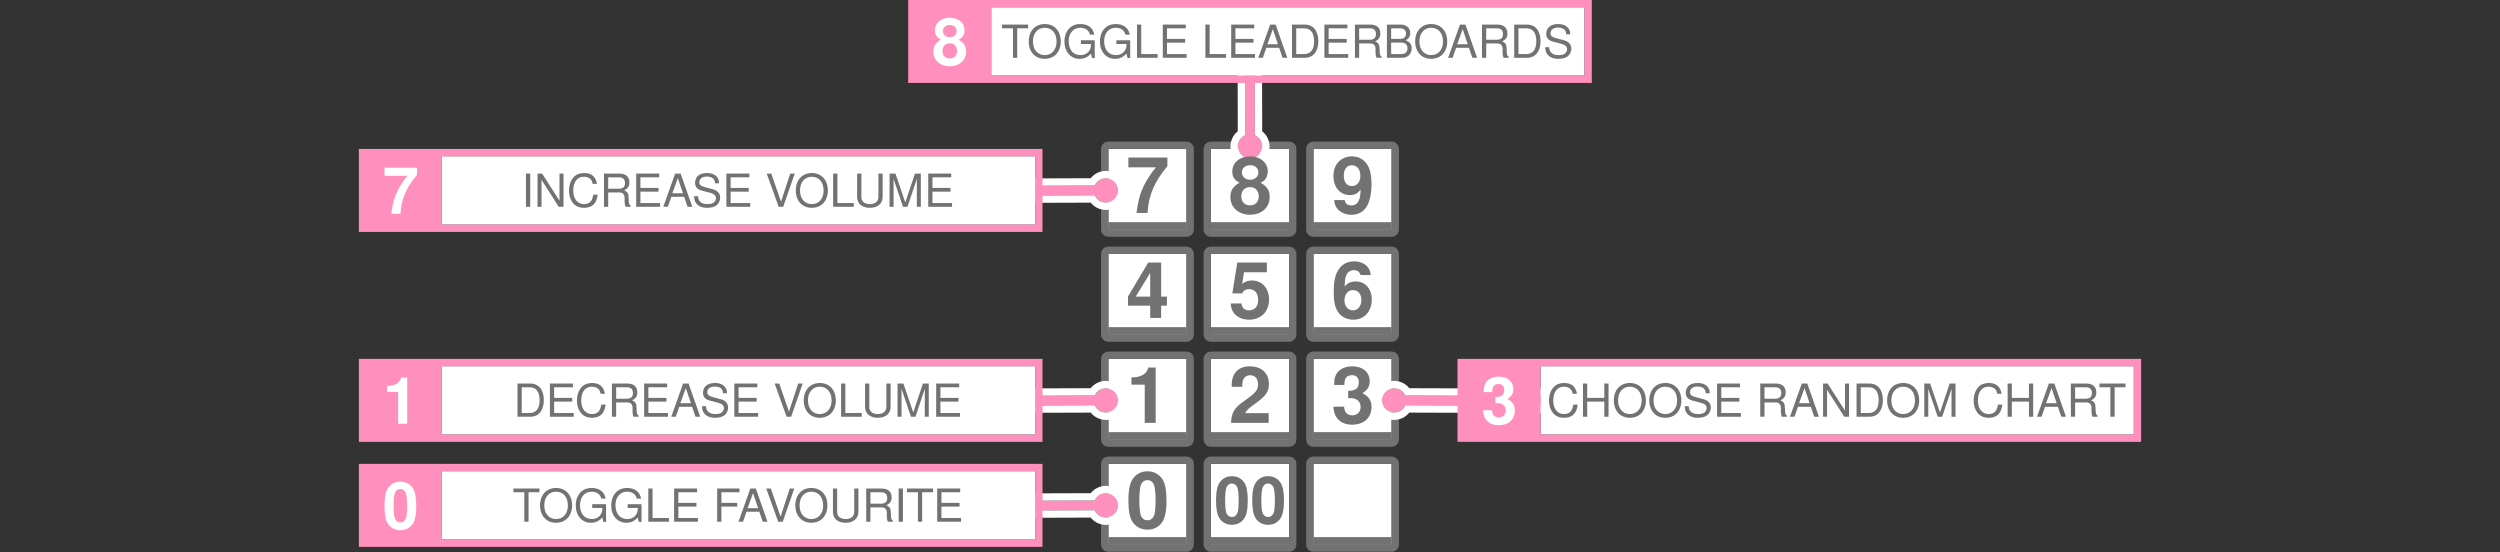 <?xml version="1.0" encoding="UTF-8" standalone="no"?>
<!DOCTYPE svg PUBLIC "-//W3C//DTD SVG 1.1//EN" "http://www.w3.org/Graphics/SVG/1.1/DTD/svg11.dtd">
<svg width="100%" height="100%" viewBox="0 0 3200 707" version="1.1" xmlns="http://www.w3.org/2000/svg" xmlns:xlink="http://www.w3.org/1999/xlink" xml:space="preserve" xmlns:serif="http://www.serif.com/" style="fill-rule:evenodd;clip-rule:evenodd;stroke-linejoin:round;stroke-miterlimit:2;">
    <rect x="0" y="0" width="3200" height="707" fill="#333333" stroke="none"/>
    <rect id="MUSIC_SELECT_NUM" x="0" y="-0" width="3200" height="706.25" style="fill:none;"/>
    <clipPath id="_clip1">
        <rect x="0" y="-0" width="3200" height="706.25"/>
    </clipPath>
    <g clip-path="url(#_clip1)">
        <g id="PAD">
            <g id="_1" serif:id="1">
                <rect x="1418.75" y="459.375" width="100" height="103.125" style="fill:#fff;"/>
                <path d="M1528.12,459.375L1528.12,562.5C1528.12,567.678 1523.93,571.875 1518.75,571.875L1418.75,571.875C1413.57,571.875 1409.38,567.678 1409.38,562.5L1409.38,459.375C1409.38,454.197 1413.57,450 1418.75,450L1518.75,450C1523.93,450 1528.12,454.197 1528.12,459.375ZM1518.75,459.375L1418.75,459.375L1418.75,562.5L1518.75,562.5L1518.75,459.375Z" style="fill:#727272;"/>
                <rect x="1418.75" y="553.125" width="100" height="9.375" style="fill:#727272;"/>
            </g>
            <g id="_2" serif:id="2">
                <rect x="1550" y="459.375" width="100" height="103.125" style="fill:#fff;"/>
                <path d="M1659.38,459.375L1659.38,562.5C1659.38,567.678 1655.18,571.875 1650,571.875L1550,571.875C1544.82,571.875 1540.62,567.678 1540.62,562.5L1540.62,459.375C1540.62,454.197 1544.82,450 1550,450L1650,450C1655.18,450 1659.38,454.197 1659.38,459.375ZM1650,459.375L1550,459.375L1550,562.5L1650,562.5L1650,459.375Z" style="fill:#727272;"/>
                <rect x="1550" y="553.125" width="100" height="9.375" style="fill:#727272;"/>
            </g>
            <g id="_3" serif:id="3">
                <rect x="1681.25" y="459.375" width="100" height="103.125" style="fill:#fff;"/>
                <path d="M1790.62,459.375L1790.62,562.5C1790.62,567.678 1786.43,571.875 1781.25,571.875L1681.25,571.875C1676.07,571.875 1671.88,567.678 1671.88,562.5L1671.88,459.375C1671.88,454.197 1676.07,450 1681.25,450L1781.25,450C1786.43,450 1790.62,454.197 1790.62,459.375ZM1781.25,459.375L1681.25,459.375L1681.25,562.5L1781.25,562.5L1781.25,459.375Z" style="fill:#727272;"/>
                <rect x="1681.25" y="553.125" width="100" height="9.375" style="fill:#727272;"/>
            </g>
            <g id="_4" serif:id="4">
                <rect x="1418.75" y="325" width="100" height="103.125" style="fill:#fff;"/>
                <path d="M1528.12,325L1528.12,428.125C1528.12,433.303 1523.93,437.5 1518.75,437.5L1418.75,437.5C1413.57,437.5 1409.38,433.303 1409.38,428.125L1409.38,325C1409.38,319.822 1413.57,315.625 1418.75,315.625L1518.75,315.625C1523.93,315.625 1528.12,319.822 1528.12,325ZM1518.75,325L1418.75,325L1418.75,428.125L1518.75,428.125L1518.75,325Z" style="fill:#727272;"/>
                <rect x="1418.75" y="418.75" width="100" height="9.375" style="fill:#727272;"/>
            </g>
            <g id="_5" serif:id="5">
                <rect x="1550" y="325" width="100" height="103.125" style="fill:#fff;"/>
                <path d="M1659.38,325L1659.38,428.125C1659.38,433.303 1655.18,437.5 1650,437.5L1550,437.5C1544.82,437.5 1540.62,433.303 1540.62,428.125L1540.62,325C1540.62,319.822 1544.82,315.625 1550,315.625L1650,315.625C1655.18,315.625 1659.38,319.822 1659.38,325ZM1650,325L1550,325L1550,428.125L1650,428.125L1650,325Z" style="fill:#727272;"/>
                <rect x="1550" y="418.75" width="100" height="9.375" style="fill:#727272;"/>
            </g>
            <g id="_6" serif:id="6">
                <rect x="1681.25" y="325" width="100" height="103.125" style="fill:#fff;"/>
                <path d="M1790.62,325L1790.62,428.125C1790.62,433.303 1786.43,437.5 1781.25,437.5L1681.25,437.5C1676.07,437.5 1671.88,433.303 1671.88,428.125L1671.88,325C1671.88,319.822 1676.07,315.625 1681.25,315.625L1781.25,315.625C1786.43,315.625 1790.62,319.822 1790.62,325ZM1781.25,325L1681.25,325L1681.25,428.125L1781.25,428.125L1781.25,325Z" style="fill:#727272;"/>
                <rect x="1681.25" y="418.75" width="100" height="9.375" style="fill:#727272;"/>
            </g>
            <g id="_7" serif:id="7">
                <rect x="1418.75" y="190.625" width="100" height="103.125" style="fill:#fff;"/>
                <path d="M1528.12,190.625L1528.12,293.75C1528.12,298.928 1523.93,303.125 1518.75,303.125L1418.75,303.125C1413.57,303.125 1409.38,298.928 1409.38,293.75L1409.38,190.625C1409.38,185.447 1413.57,181.25 1418.75,181.25L1518.75,181.25C1523.93,181.25 1528.12,185.447 1528.12,190.625ZM1518.75,190.625L1418.75,190.625L1418.75,293.75L1518.75,293.75L1518.75,190.625Z" style="fill:#727272;"/>
                <rect x="1418.75" y="284.375" width="100" height="9.375" style="fill:#727272;"/>
            </g>
            <g id="_8" serif:id="8">
                <rect x="1550" y="190.625" width="100" height="103.125" style="fill:#fff;"/>
                <path d="M1659.38,190.625L1659.38,293.75C1659.38,298.928 1655.18,303.125 1650,303.125L1550,303.125C1544.82,303.125 1540.62,298.928 1540.62,293.75L1540.62,190.625C1540.62,185.447 1544.82,181.25 1550,181.25L1650,181.25C1655.18,181.25 1659.38,185.447 1659.38,190.625ZM1650,190.625L1550,190.625L1550,293.75L1650,293.75L1650,190.625Z" style="fill:#727272;"/>
                <rect x="1550" y="284.375" width="100" height="9.375" style="fill:#727272;"/>
            </g>
            <g id="_9" serif:id="9">
                <rect x="1681.25" y="190.625" width="100" height="103.125" style="fill:#fff;"/>
                <path d="M1790.62,190.625L1790.62,293.75C1790.62,298.928 1786.43,303.125 1781.25,303.125L1681.25,303.125C1676.07,303.125 1671.88,298.928 1671.88,293.75L1671.88,190.625C1671.88,185.447 1676.07,181.25 1681.25,181.25L1781.25,181.25C1786.43,181.25 1790.62,185.447 1790.62,190.625ZM1781.25,190.625L1681.25,190.625L1681.25,293.75L1781.25,293.75L1781.25,190.625Z" style="fill:#727272;"/>
                <rect x="1681.25" y="284.375" width="100" height="9.375" style="fill:#727272;"/>
            </g>
            <g id="_0" serif:id="0">
                <rect x="1418.75" y="593.75" width="100" height="103.125" style="fill:#fff;"/>
                <path d="M1528.12,593.75L1528.12,696.875C1528.12,702.053 1523.93,706.25 1518.75,706.25L1418.75,706.25C1413.57,706.25 1409.38,702.053 1409.38,696.875L1409.38,593.75C1409.38,588.572 1413.57,584.375 1418.75,584.375L1518.75,584.375C1523.93,584.375 1528.12,588.572 1528.12,593.75ZM1518.75,593.75L1418.75,593.75L1418.75,696.875L1518.75,696.875L1518.75,593.75Z" style="fill:#727272;"/>
                <rect x="1418.75" y="687.5" width="100" height="9.375" style="fill:#727272;"/>
            </g>
            <g id="_00" serif:id="00">
                <rect x="1550" y="593.75" width="100" height="103.125" style="fill:#fff;"/>
                <path d="M1659.38,593.75L1659.38,696.875C1659.38,702.053 1655.18,706.25 1650,706.25L1550,706.25C1544.82,706.25 1540.62,702.053 1540.62,696.875L1540.62,593.75C1540.62,588.572 1544.82,584.375 1550,584.375L1650,584.375C1655.18,584.375 1659.38,588.572 1659.38,593.75ZM1650,593.75L1550,593.75L1550,696.875L1650,696.875L1650,593.75Z" style="fill:#727272;"/>
                <rect x="1550" y="687.5" width="100" height="9.375" style="fill:#727272;"/>
            </g>
            <g id="EMPTY">
                <rect x="1681.25" y="593.75" width="100" height="103.125" style="fill:#fff;"/>
                <path d="M1790.62,593.75L1790.62,696.875C1790.62,702.053 1786.43,706.25 1781.25,706.25L1681.25,706.25C1676.07,706.25 1671.88,702.053 1671.88,696.875L1671.88,593.75C1671.88,588.572 1676.07,584.375 1681.25,584.375L1781.25,584.375C1786.43,584.375 1790.62,588.572 1790.62,593.75ZM1781.25,593.75L1681.25,593.75L1681.25,696.875L1781.25,696.875L1781.25,593.75Z" style="fill:#727272;"/>
                <rect x="1681.25" y="687.5" width="100" height="9.375" style="fill:#727272;"/>
            </g>
        </g>
        <path id="_0_ANCHOR" serif:id="0_ANCHOR" d="M1401.3,640.625C1403.71,635.109 1409.22,631.25 1415.62,631.25C1424.25,631.25 1431.25,638.251 1431.25,646.875C1431.25,655.499 1424.25,662.5 1415.62,662.5C1409.22,662.5 1403.71,658.641 1401.3,653.125L1221.88,653.702L1221.88,641.202L1401.3,640.625Z" style="fill:#ff8fbc;"/>
        <path d="M1396.1,631.267C1400.68,625.542 1407.73,621.875 1415.62,621.875C1429.42,621.875 1440.62,633.077 1440.62,646.875C1440.62,660.673 1429.42,671.875 1415.62,671.875C1407.74,671.875 1400.71,668.221 1396.13,662.517L1221.9,663.077C1219.41,663.085 1217.02,662.101 1215.26,660.342C1213.49,658.583 1212.5,656.194 1212.5,653.702L1212.5,641.202C1212.5,636.036 1216.68,631.844 1221.85,631.827L1396.1,631.267ZM1401.3,640.625L1221.88,641.202L1221.88,653.702L1401.3,653.125C1403.71,658.641 1409.22,662.5 1415.62,662.5C1424.25,662.5 1431.25,655.499 1431.25,646.875C1431.25,638.251 1424.25,631.25 1415.62,631.25C1409.22,631.25 1403.71,635.109 1401.3,640.625Z" style="fill:#fff;"/>
        <g id="_01" serif:id="0">
            <rect x="565.625" y="603.125" width="759.375" height="87.5" style="fill:#fff;"/>
            <path d="M1334.38,700L459.375,700L459.375,593.75L1334.38,593.75L1334.38,700ZM565.625,690.625C802.268,690.625 1325,690.625 1325,690.625L1325,603.125C1274.99,603.125 780.725,603.125 565.625,603.125L565.625,690.625Z" style="fill:#ff8fbc;"/>
            <path d="M512.5,616.464C506.163,616.464 500.747,619.127 497.167,624.038C493.754,628.62 492.172,636.122 492.172,647.625C492.172,658.128 493.504,665.463 496.335,669.962C499.832,675.623 505.579,678.703 512.5,678.703C518.92,678.703 524.169,676.122 527.833,671.211C531.163,666.63 532.828,659.045 532.828,647.958C532.828,637.122 531.496,629.787 528.665,625.204C525.168,619.543 519.421,616.464 512.5,616.464ZM512.5,625.87C515.502,625.87 517.92,627.537 519.337,630.621C520.505,633.122 521.172,639.54 521.172,647.708C521.172,654.377 520.588,660.878 519.671,663.296C518.337,666.796 515.835,668.714 512.5,668.714C509.415,668.714 507.08,667.13 505.663,664.129C504.495,661.628 503.828,655.46 503.828,647.542C503.828,640.54 504.412,633.872 505.329,631.454C506.58,627.87 509.165,625.87 512.5,625.87Z" style="fill:#fff;fill-rule:nonzero;"/>
            <path d="M676.538,630.071L690.48,630.071L690.48,625.295L657.12,625.295L657.12,630.071L671.12,630.071L671.12,667.813L676.538,667.813L676.538,630.071Z" style="fill:#727272;fill-rule:nonzero;"/>
            <path d="M711.717,624.595C699.522,624.595 691.245,633.572 691.245,646.875C691.245,660.236 699.464,669.155 711.775,669.155C716.968,669.155 721.519,667.582 724.962,664.67C729.567,660.761 732.305,654.168 732.305,647.225C732.305,633.514 724.203,624.595 711.717,624.595ZM711.717,629.371C720.936,629.371 726.887,636.314 726.887,647.108C726.887,657.377 720.761,664.379 711.775,664.379C702.673,664.379 696.663,657.377 696.663,646.875C696.663,636.373 702.673,629.371 711.717,629.371Z" style="fill:#727272;fill-rule:nonzero;"/>
            <path d="M775.763,645.362L758.03,645.362L758.03,650.138L770.98,650.138L770.98,651.305C770.98,658.892 765.38,664.379 757.621,664.379C753.305,664.379 749.396,662.803 746.888,660.06C744.088,657.025 742.396,651.947 742.396,646.702C742.396,636.258 748.346,629.371 757.33,629.371C763.805,629.371 768.471,632.698 769.638,638.184L775.18,638.184C773.663,629.546 767.13,624.595 757.388,624.595C752.196,624.595 747.996,625.935 744.671,628.672C739.717,632.756 736.979,639.351 736.979,646.993C736.979,660.06 744.963,669.155 756.455,669.155C762.23,669.155 766.78,667 770.98,662.394L772.321,668.048L775.763,668.048L775.763,645.362Z" style="fill:#727272;fill-rule:nonzero;"/>
            <path d="M821.146,645.362L803.413,645.362L803.413,650.138L816.363,650.138L816.363,651.305C816.363,658.892 810.763,664.379 803.005,664.379C798.688,664.379 794.78,662.803 792.271,660.06C789.471,657.025 787.78,651.947 787.78,646.702C787.78,636.258 793.73,629.371 802.713,629.371C809.188,629.371 813.855,632.698 815.021,638.184L820.563,638.184C819.046,629.546 812.513,624.595 802.771,624.595C797.58,624.595 793.38,625.935 790.055,628.672C785.1,632.756 782.362,639.351 782.362,646.993C782.362,660.06 790.346,669.155 801.838,669.155C807.613,669.155 812.163,667 816.363,662.394L817.705,668.048L821.146,668.048L821.146,645.362Z" style="fill:#727272;fill-rule:nonzero;"/>
            <path d="M835.263,625.295L829.845,625.295L829.845,667.813L856.263,667.813L856.263,663.037L835.263,663.037L835.263,625.295Z" style="fill:#727272;fill-rule:nonzero;"/>
            <path d="M868.28,648.446L891.438,648.446L891.438,643.67L868.28,643.67L868.28,630.071L892.313,630.071L892.313,625.295L862.862,625.295L862.862,667.813L893.363,667.813L893.363,663.037L868.28,663.037L868.28,648.446Z" style="fill:#727272;fill-rule:nonzero;"/>
            <path d="M923.405,648.446L943.705,648.446L943.705,643.67L923.405,643.67L923.405,630.071L946.505,630.071L946.505,625.295L917.987,625.295L917.987,667.813L923.405,667.813L923.405,648.446Z" style="fill:#727272;fill-rule:nonzero;"/>
            <path d="M971.942,655.038L976.317,667.813L982.383,667.813L967.45,625.295L960.45,625.295L945.283,667.813L951.058,667.813L955.55,655.038L971.942,655.038ZM970.425,650.495L956.892,650.495L963.892,631.123L970.425,650.495Z" style="fill:#727272;fill-rule:nonzero;"/>
            <path d="M1001.93,667.813L1016.68,625.295L1010.91,625.295L999.125,661.286L986.642,625.295L980.808,625.295L996.092,667.813L1001.93,667.813Z" style="fill:#727272;fill-rule:nonzero;"/>
            <path d="M1038.5,624.595C1026.31,624.595 1018.03,633.572 1018.03,646.875C1018.03,660.236 1026.25,669.155 1038.56,669.155C1043.75,669.155 1048.3,667.582 1051.75,664.67C1056.35,660.761 1059.09,654.168 1059.09,647.225C1059.09,633.514 1050.99,624.595 1038.5,624.595ZM1038.5,629.371C1047.72,629.371 1053.67,636.314 1053.67,647.108C1053.67,657.377 1047.54,664.379 1038.56,664.379C1029.46,664.379 1023.45,657.377 1023.45,646.875C1023.45,636.373 1029.46,629.371 1038.5,629.371Z" style="fill:#727272;fill-rule:nonzero;"/>
            <path d="M1093.39,625.295L1093.39,655.16C1093.39,660.878 1089.25,664.379 1082.42,664.379C1079.27,664.379 1076.71,663.62 1074.66,662.162C1072.56,660.528 1071.57,658.369 1071.57,655.16L1071.57,625.295L1066.15,625.295L1066.15,655.16C1066.15,663.795 1072.33,669.155 1082.42,669.155C1092.4,669.155 1098.81,663.679 1098.81,655.16L1098.81,625.295L1093.39,625.295Z" style="fill:#727272;fill-rule:nonzero;"/>
            <path d="M1114.15,649.496L1128.16,649.496C1133,649.496 1135.16,651.831 1135.16,657.083L1135.1,660.876C1135.1,663.502 1135.57,666.07 1136.33,667.813L1142.91,667.813L1142.91,666.479C1140.87,665.078 1140.46,663.561 1140.35,657.9C1140.29,650.897 1139.18,648.797 1134.58,646.817C1139.36,644.428 1141.28,641.569 1141.28,636.666C1141.28,629.314 1136.74,625.295 1128.33,625.295L1108.74,625.295L1108.74,667.813L1114.15,667.813L1114.15,649.496ZM1114.15,644.72L1114.15,630.071L1127.28,630.071C1130.32,630.071 1132.07,630.538 1133.41,631.705C1134.87,632.931 1135.63,634.857 1135.63,637.367C1135.63,642.444 1133.06,644.72 1127.28,644.72L1114.15,644.72Z" style="fill:#727272;fill-rule:nonzero;"/>
            <rect x="1150.27" y="625.295" width="5.476" height="42.518" style="fill:#727272;fill-rule:nonzero;"/>
            <path d="M1180.36,630.071L1194.31,630.071L1194.31,625.295L1160.94,625.295L1160.94,630.071L1174.94,630.071L1174.94,667.813L1180.36,667.813L1180.36,630.071Z" style="fill:#727272;fill-rule:nonzero;"/>
            <path d="M1205.04,648.446L1228.2,648.446L1228.2,643.67L1205.04,643.67L1205.04,630.071L1229.07,630.071L1229.07,625.295L1199.62,625.295L1199.62,667.813L1230.12,667.813L1230.12,663.037L1205.04,663.037L1205.04,648.446Z" style="fill:#727272;fill-rule:nonzero;"/>
        </g>
        <path id="_1_ANCHOR" serif:id="1_ANCHOR" d="M1401.3,506.25C1403.71,500.734 1409.22,496.875 1415.62,496.875C1424.25,496.875 1431.25,503.876 1431.25,512.5C1431.25,521.124 1424.25,528.125 1415.62,528.125C1409.22,528.125 1403.71,524.266 1401.3,518.75L1221.88,519.327L1221.88,506.827L1401.3,506.25Z" style="fill:#ff8fbc;"/>
        <path d="M1396.1,496.892C1400.68,491.167 1407.73,487.5 1415.62,487.5C1429.42,487.5 1440.62,498.702 1440.62,512.5C1440.62,526.298 1429.42,537.5 1415.62,537.5C1407.74,537.5 1400.71,533.846 1396.13,528.142L1221.9,528.702C1219.41,528.71 1217.02,527.726 1215.26,525.967C1213.49,524.208 1212.5,521.819 1212.5,519.327L1212.5,506.827C1212.5,501.661 1216.68,497.469 1221.85,497.452L1396.1,496.892ZM1401.3,506.25L1221.88,506.827L1221.88,519.327L1401.3,518.75C1403.71,524.266 1409.22,528.125 1415.62,528.125C1424.25,528.125 1431.25,521.124 1431.25,512.5C1431.25,503.876 1424.25,496.875 1415.62,496.875C1409.22,496.875 1403.71,500.734 1401.3,506.25Z" style="fill:#fff;"/>
        <g id="_11" serif:id="1">
            <rect x="565.625" y="468.75" width="759.375" height="87.5" style="fill:#fff;"/>
            <path d="M1334.38,565.625L459.375,565.625L459.375,459.375L1334.38,459.375L1334.38,565.625ZM565.625,556.25C802.268,556.25 1325,556.25 1325,556.25L1325,468.75C1274.99,468.75 780.725,468.75 565.625,468.75L565.625,556.25Z" style="fill:#ff8fbc;"/>
            <path d="M509.589,501.672L509.589,542.411L521.245,542.411L521.245,483.339L513.502,483.339C511.67,490.339 505.589,493.922 495.422,493.922L495.422,501.672L509.589,501.672Z" style="fill:#fff;fill-rule:nonzero;"/>
            <path d="M662.399,533.438L678.787,533.438C689.524,533.438 696.109,525.395 696.109,512.15C696.109,498.964 689.582,490.92 678.787,490.92L662.399,490.92L662.399,533.438ZM667.817,528.662L667.817,495.696L677.854,495.696C686.256,495.696 690.691,501.356 690.691,512.208C690.691,523.002 686.256,528.662 677.854,528.662L667.817,528.662Z" style="fill:#727272;fill-rule:nonzero;"/>
            <path d="M709.292,514.071L732.451,514.071L732.451,509.295L709.292,509.295L709.292,495.696L733.326,495.696L733.326,490.92L703.874,490.92L703.874,533.438L734.376,533.438L734.376,528.662L709.292,528.662L709.292,514.071Z" style="fill:#727272;fill-rule:nonzero;"/>
            <path d="M774.334,504.098C772.642,494.763 767.276,490.22 757.942,490.22C752.226,490.22 747.617,492.026 744.467,495.521C740.622,499.722 738.524,505.79 738.524,512.675C738.524,519.676 740.68,525.686 744.642,529.829C747.967,533.207 752.167,534.78 757.709,534.78C768.092,534.78 773.926,529.187 775.209,517.926L769.609,517.926C769.142,520.843 768.559,522.827 767.684,524.519C765.934,528.02 762.317,530.004 757.767,530.004C749.309,530.004 743.942,523.236 743.942,512.617C743.942,501.706 749.017,494.996 757.301,494.996C760.742,494.996 763.951,495.988 765.701,497.68C767.276,499.139 768.151,500.889 768.792,504.098L774.334,504.098Z" style="fill:#727272;fill-rule:nonzero;"/>
            <path d="M788.684,515.121L802.689,515.121C807.532,515.121 809.691,517.456 809.691,522.708L809.633,526.501C809.633,529.127 810.099,531.695 810.857,533.438L817.442,533.438L817.442,532.104C815.401,530.703 814.993,529.186 814.877,523.525C814.818,516.522 813.712,514.422 809.107,512.442C813.886,510.053 815.809,507.194 815.809,502.291C815.809,494.939 811.265,490.92 802.864,490.92L783.266,490.92L783.266,533.438L788.684,533.438L788.684,515.121ZM788.684,510.345L788.684,495.696L801.813,495.696C804.848,495.696 806.598,496.163 807.94,497.33C809.399,498.556 810.158,500.482 810.158,502.992C810.158,508.069 807.59,510.345 801.813,510.345L788.684,510.345Z" style="fill:#727272;fill-rule:nonzero;"/>
            <path d="M829.926,514.071L853.084,514.071L853.084,509.295L829.926,509.295L829.926,495.696L853.959,495.696L853.959,490.92L824.508,490.92L824.508,533.438L855.009,533.438L855.009,528.662L829.926,528.662L829.926,514.071Z" style="fill:#727272;fill-rule:nonzero;"/>
            <path d="M885.871,520.663L890.246,533.438L896.313,533.438L881.379,490.92L874.379,490.92L859.213,533.438L864.988,533.438L869.479,520.663L885.871,520.663ZM884.354,516.12L870.821,516.12L877.821,496.748L884.354,516.12Z" style="fill:#727272;fill-rule:nonzero;"/>
            <path d="M930.552,503.398C930.552,500.481 930.378,499.664 929.446,497.68C927.115,492.783 922.156,490.22 914.979,490.22C905.642,490.22 899.874,494.996 899.874,502.698C899.874,507.891 902.612,511.158 908.21,512.617L918.772,515.417C924.199,516.817 926.591,518.976 926.591,522.302C926.591,524.577 925.366,526.911 923.557,528.195C921.864,529.42 919.18,530.004 915.737,530.004C911.069,530.004 907.976,528.895 905.934,526.445C904.36,524.577 903.661,522.535 903.719,519.91L898.591,519.91C898.649,523.819 899.408,526.386 901.098,528.72C904.011,532.741 908.91,534.78 915.387,534.78C920.464,534.78 924.607,533.615 927.348,531.518C930.203,529.245 932.009,525.453 932.009,521.777C932.009,516.526 928.747,512.675 922.973,511.1L912.295,508.241C907.159,506.84 905.292,505.207 905.292,501.939C905.292,497.622 909.085,494.763 914.804,494.763C921.573,494.763 925.366,497.797 925.424,503.398L930.552,503.398Z" style="fill:#727272;fill-rule:nonzero;"/>
            <path d="M945.367,514.071L968.526,514.071L968.526,509.295L945.367,509.295L945.367,495.696L969.401,495.696L969.401,490.92L939.949,490.92L939.949,533.438L970.451,533.438L970.451,528.662L945.367,528.662L945.367,514.071Z" style="fill:#727272;fill-rule:nonzero;"/>
            <path d="M1012.69,533.438L1027.45,490.92L1021.67,490.92L1009.89,526.911L997.404,490.92L991.571,490.92L1006.85,533.438L1012.69,533.438Z" style="fill:#727272;fill-rule:nonzero;"/>
            <path d="M1049.26,490.22C1037.07,490.22 1028.79,499.197 1028.79,512.5C1028.79,525.861 1037.01,534.78 1049.32,534.78C1054.51,534.78 1059.07,533.207 1062.51,530.295C1067.11,526.386 1069.85,519.793 1069.85,512.85C1069.85,499.139 1061.75,490.22 1049.26,490.22ZM1049.26,494.996C1058.48,494.996 1064.43,501.939 1064.43,512.733C1064.43,523.002 1058.31,530.004 1049.32,530.004C1040.22,530.004 1034.21,523.002 1034.21,512.5C1034.21,501.998 1040.22,494.996 1049.26,494.996Z" style="fill:#727272;fill-rule:nonzero;"/>
            <path d="M1082.04,490.92L1076.62,490.92L1076.62,533.438L1103.04,533.438L1103.04,528.662L1082.04,528.662L1082.04,490.92Z" style="fill:#727272;fill-rule:nonzero;"/>
            <path d="M1134.55,490.92L1134.55,520.785C1134.55,526.503 1130.41,530.004 1123.58,530.004C1120.43,530.004 1117.86,529.245 1115.82,527.787C1113.72,526.153 1112.73,523.994 1112.73,520.785L1112.73,490.92L1107.31,490.92L1107.31,520.785C1107.31,529.42 1113.48,534.78 1123.58,534.78C1133.56,534.78 1139.97,529.304 1139.97,520.785L1139.97,490.92L1134.55,490.92Z" style="fill:#727272;fill-rule:nonzero;"/>
            <path d="M1171.76,533.438L1183.72,497.797L1183.72,533.438L1188.85,533.438L1188.85,490.92L1181.33,490.92L1168.96,527.961L1156.36,490.92L1148.84,490.92L1148.84,533.438L1153.97,533.438L1153.97,497.797L1166.05,533.438L1171.76,533.438Z" style="fill:#727272;fill-rule:nonzero;"/>
            <path d="M1203.73,514.071L1226.88,514.071L1226.88,509.295L1203.73,509.295L1203.73,495.696L1227.76,495.696L1227.76,490.92L1198.31,490.92L1198.31,533.438L1228.81,533.438L1228.81,528.662L1203.73,528.662L1203.73,514.071Z" style="fill:#727272;fill-rule:nonzero;"/>
        </g>
        <path id="_7_ANCHOR" serif:id="7_ANCHOR" d="M1401.3,237.5C1403.71,231.984 1409.22,228.125 1415.62,228.125C1424.25,228.125 1431.25,235.126 1431.25,243.75C1431.25,252.374 1424.25,259.375 1415.62,259.375C1409.22,259.375 1403.71,255.516 1401.3,250L1221.88,250.577L1221.88,238.077L1401.3,237.5Z" style="fill:#ff8fbc;"/>
        <path d="M1396.1,228.142C1400.68,222.417 1407.73,218.75 1415.62,218.75C1429.42,218.75 1440.62,229.952 1440.62,243.75C1440.62,257.548 1429.42,268.75 1415.62,268.75C1407.74,268.75 1400.71,265.096 1396.13,259.392L1221.9,259.952C1219.41,259.96 1217.02,258.976 1215.26,257.217C1213.49,255.458 1212.5,253.069 1212.5,250.577L1212.5,238.077C1212.5,232.911 1216.68,228.719 1221.85,228.702L1396.1,228.142ZM1401.3,237.5L1221.88,238.077L1221.88,250.577L1401.3,250C1403.71,255.516 1409.22,259.375 1415.62,259.375C1424.25,259.375 1431.25,252.374 1431.25,243.75C1431.25,235.126 1424.25,228.125 1415.62,228.125C1409.22,228.125 1403.71,231.984 1401.3,237.5Z" style="fill:#fff;"/>
        <g id="_71" serif:id="7">
            <rect x="565.625" y="200" width="759.375" height="87.5" style="fill:#fff;"/>
            <path d="M1334.38,296.875L459.375,296.875L459.375,190.625L1334.38,190.625L1334.38,296.875ZM565.625,287.5C802.268,287.5 1325,287.5 1325,287.5L1325,200C1274.99,200 780.725,200 565.625,200L565.625,287.5Z" style="fill:#ff8fbc;"/>
            <path d="M533.75,214.589L492.167,214.589L492.167,224.995L521.583,224.995C518,228.829 510.917,239.581 508.583,244.749C504.5,253.334 502.417,261.086 500.833,273.661L512.583,273.661C513.667,255.001 519.75,240.665 533.75,223.746L533.75,214.589Z" style="fill:#fff;fill-rule:nonzero;"/>
            <rect x="673.22" y="222.17" width="5.476" height="42.518" style="fill:#727272;fill-rule:nonzero;"/>
            <path d="M721.28,222.17L716.154,222.17L716.154,256.936L693.922,222.17L688.037,222.17L688.037,264.688L693.163,264.688L693.163,230.214L715.162,264.688L721.28,264.688L721.28,222.17Z" style="fill:#727272;fill-rule:nonzero;"/>
            <path d="M764.155,235.348C762.463,226.013 757.096,221.47 747.763,221.47C742.046,221.47 737.438,223.276 734.288,226.771C730.442,230.972 728.345,237.04 728.345,243.925C728.345,250.926 730.501,256.936 734.463,261.079C737.788,264.457 741.988,266.03 747.53,266.03C757.913,266.03 763.746,260.437 765.03,249.176L759.43,249.176C758.963,252.093 758.38,254.077 757.505,255.769C755.755,259.27 752.138,261.254 747.588,261.254C739.13,261.254 733.763,254.486 733.763,243.867C733.763,232.956 738.838,226.246 747.121,226.246C750.563,226.246 753.771,227.238 755.521,228.93C757.096,230.389 757.971,232.139 758.613,235.348L764.155,235.348Z" style="fill:#727272;fill-rule:nonzero;"/>
            <path d="M778.505,246.371L792.509,246.371C797.353,246.371 799.512,248.706 799.512,253.958L799.453,257.751C799.453,260.377 799.92,262.945 800.678,264.688L807.263,264.688L807.263,263.354C805.222,261.953 804.814,260.436 804.698,254.775C804.639,247.772 803.532,245.672 798.928,243.692C803.707,241.303 805.63,238.444 805.63,233.541C805.63,226.189 801.086,222.17 792.684,222.17L773.087,222.17L773.087,264.688L778.505,264.688L778.505,246.371ZM778.505,241.595L778.505,226.946L791.634,226.946C794.668,226.946 796.419,227.413 797.761,228.58C799.22,229.806 799.979,231.732 799.979,234.242C799.979,239.319 797.411,241.595 791.634,241.595L778.505,241.595Z" style="fill:#727272;fill-rule:nonzero;"/>
            <path d="M819.746,245.321L842.905,245.321L842.905,240.545L819.746,240.545L819.746,226.946L843.78,226.946L843.78,222.17L814.329,222.17L814.329,264.688L844.83,264.688L844.83,259.912L819.746,259.912L819.746,245.321Z" style="fill:#727272;fill-rule:nonzero;"/>
            <path d="M875.692,251.913L880.067,264.688L886.133,264.688L871.2,222.17L864.2,222.17L849.033,264.688L854.808,264.688L859.3,251.913L875.692,251.913ZM874.175,247.37L860.642,247.37L867.642,227.998L874.175,247.37Z" style="fill:#727272;fill-rule:nonzero;"/>
            <path d="M920.373,234.648C920.373,231.731 920.199,230.914 919.266,228.93C916.936,224.033 911.977,221.47 904.8,221.47C895.463,221.47 889.695,226.246 889.695,233.948C889.695,239.141 892.433,242.408 898.031,243.867L908.593,246.667C914.019,248.067 916.412,250.226 916.412,253.552C916.412,255.827 915.186,258.161 913.377,259.445C911.685,260.67 909.001,261.254 905.558,261.254C900.89,261.254 897.797,260.145 895.755,257.695C894.181,255.827 893.482,253.785 893.54,251.16L888.412,251.16C888.47,255.069 889.229,257.636 890.919,259.97C893.831,263.991 898.731,266.03 905.208,266.03C910.285,266.03 914.428,264.865 917.169,262.768C920.024,260.495 921.83,256.703 921.83,253.027C921.83,247.776 918.567,243.925 912.794,242.35L902.115,239.491C896.98,238.09 895.113,236.457 895.113,233.189C895.113,228.872 898.906,226.013 904.625,226.013C911.393,226.013 915.186,229.047 915.245,234.648L920.373,234.648Z" style="fill:#727272;fill-rule:nonzero;"/>
            <path d="M935.188,245.321L958.346,245.321L958.346,240.545L935.188,240.545L935.188,226.946L959.221,226.946L959.221,222.17L929.77,222.17L929.77,264.688L960.271,264.688L960.271,259.912L935.188,259.912L935.188,245.321Z" style="fill:#727272;fill-rule:nonzero;"/>
            <path d="M1002.51,264.688L1017.27,222.17L1011.49,222.17L999.708,258.161L987.225,222.17L981.392,222.17L996.675,264.688L1002.51,264.688Z" style="fill:#727272;fill-rule:nonzero;"/>
            <path d="M1039.08,221.47C1026.89,221.47 1018.61,230.447 1018.61,243.75C1018.61,257.111 1026.83,266.03 1039.14,266.03C1044.34,266.03 1048.89,264.457 1052.33,261.545C1056.93,257.636 1059.67,251.043 1059.67,244.1C1059.67,230.389 1051.57,221.47 1039.08,221.47ZM1039.08,226.246C1048.3,226.246 1054.25,233.189 1054.25,243.983C1054.25,254.252 1048.13,261.254 1039.14,261.254C1030.04,261.254 1024.03,254.252 1024.03,243.75C1024.03,233.248 1030.04,226.246 1039.08,226.246Z" style="fill:#727272;fill-rule:nonzero;"/>
            <path d="M1071.86,222.17L1066.44,222.17L1066.44,264.688L1092.86,264.688L1092.86,259.912L1071.86,259.912L1071.86,222.17Z" style="fill:#727272;fill-rule:nonzero;"/>
            <path d="M1124.37,222.17L1124.37,252.035C1124.37,257.753 1120.23,261.254 1113.4,261.254C1110.25,261.254 1107.68,260.495 1105.64,259.037C1103.54,257.403 1102.55,255.244 1102.55,252.035L1102.55,222.17L1097.13,222.17L1097.13,252.035C1097.13,260.67 1103.31,266.03 1113.4,266.03C1123.38,266.03 1129.79,260.554 1129.79,252.035L1129.79,222.17L1124.37,222.17Z" style="fill:#727272;fill-rule:nonzero;"/>
            <path d="M1161.58,264.688L1173.55,229.047L1173.55,264.688L1178.67,264.688L1178.67,222.17L1171.15,222.17L1158.78,259.211L1146.18,222.17L1138.66,222.17L1138.66,264.688L1143.79,264.688L1143.79,229.047L1155.87,264.688L1161.58,264.688Z" style="fill:#727272;fill-rule:nonzero;"/>
            <path d="M1193.55,245.321L1216.7,245.321L1216.7,240.545L1193.55,240.545L1193.55,226.946L1217.58,226.946L1217.58,222.17L1188.13,222.17L1188.13,264.688L1218.63,264.688L1218.63,259.912L1193.55,259.912L1193.55,245.321Z" style="fill:#727272;fill-rule:nonzero;"/>
        </g>
        <path id="_8_ANCHOR" serif:id="8_ANCHOR" d="M1606.25,173.177C1611.77,175.59 1615.62,181.098 1615.62,187.5C1615.62,196.124 1608.62,203.125 1600,203.125C1591.38,203.125 1584.38,196.124 1584.38,187.5C1584.38,181.098 1588.23,175.59 1593.75,173.177L1593.54,78.125L1606.04,78.125L1606.25,173.177Z" style="fill:#ff8fbc;"/>
        <path d="M1615.61,167.979C1621.34,172.561 1625,179.606 1625,187.5C1625,201.298 1613.8,212.5 1600,212.5C1586.2,212.5 1575,201.298 1575,187.5C1575,179.617 1578.66,172.58 1584.36,167.998L1584.16,78.146C1584.16,75.656 1585.14,73.266 1586.9,71.503C1588.66,69.741 1591.05,68.75 1593.54,68.75L1606.04,68.75C1611.21,68.75 1615.4,72.935 1615.41,78.104L1615.61,167.979ZM1606.25,173.177L1606.04,78.125L1593.54,78.125L1593.75,173.177C1588.23,175.59 1584.38,181.098 1584.38,187.5C1584.38,196.124 1591.38,203.125 1600,203.125C1608.62,203.125 1615.62,196.124 1615.62,187.5C1615.62,181.098 1611.77,175.59 1606.25,173.177Z" style="fill:#fff;"/>
        <g id="_81" serif:id="8">
            <rect x="1268.75" y="9.297" width="759.375" height="87.5" style="fill:#fff;"/>
            <path d="M2037.5,106.172L1162.5,106.172L1162.5,-0.078L2037.5,-0.078L2037.5,106.172ZM1268.75,96.797C1505.39,96.797 2028.12,96.797 2028.12,96.797L2028.12,9.297C1978.12,9.297 1483.85,9.297 1268.75,9.297L1268.75,96.797Z" style="fill:#ff8fbc;"/>
            <path d="M1226.96,50.798C1228.96,49.716 1229.88,49.133 1230.79,48.301C1233.2,46.051 1234.62,42.465 1234.62,38.629C1234.62,29.378 1226.63,22.635 1215.71,22.635C1204.7,22.635 1196.71,29.378 1196.71,38.713C1196.71,44.383 1199.04,47.968 1204.37,50.798C1197.54,54.543 1194.71,58.96 1194.71,65.964C1194.71,77.133 1203.29,84.875 1215.71,84.875C1228.04,84.875 1236.62,77.133 1236.62,65.964C1236.62,58.96 1233.79,54.543 1226.96,50.798L1226.96,50.798ZM1215.79,32.042C1220.96,32.042 1224.55,35.21 1224.55,39.797C1224.55,44.3 1220.88,47.552 1215.79,47.552C1210.54,47.552 1206.95,44.383 1206.95,39.713C1206.95,35.21 1210.54,32.042 1215.79,32.042ZM1215.62,55.458C1221.38,55.458 1224.96,59.294 1224.96,65.464C1224.96,71.133 1221.3,74.885 1215.62,74.885C1209.95,74.885 1206.37,71.133 1206.37,65.297C1206.37,59.294 1209.95,55.458 1215.62,55.458Z" style="fill:#fff;fill-rule:nonzero;"/>
            <path d="M1302.05,36.243L1315.99,36.243L1315.99,31.467L1282.63,31.467L1282.63,36.243L1296.63,36.243L1296.63,73.985L1302.05,73.985L1302.05,36.243Z" style="fill:#727272;fill-rule:nonzero;"/>
            <path d="M1337.23,30.767C1325.04,30.767 1316.76,39.744 1316.76,53.047C1316.76,66.408 1324.98,75.327 1337.29,75.327C1342.48,75.327 1347.03,73.754 1350.47,70.842C1355.08,66.933 1357.82,60.34 1357.82,53.397C1357.82,39.686 1349.72,30.767 1337.23,30.767ZM1337.23,35.543C1346.45,35.543 1352.4,42.486 1352.4,53.28C1352.4,63.549 1346.27,70.551 1337.29,70.551C1328.18,70.551 1322.18,63.549 1322.18,53.047C1322.18,42.545 1328.18,35.543 1337.23,35.543Z" style="fill:#727272;fill-rule:nonzero;"/>
            <path d="M1401.28,51.534L1383.54,51.534L1383.54,56.31L1396.49,56.31L1396.49,57.477C1396.49,65.064 1390.89,70.551 1383.13,70.551C1378.82,70.551 1374.91,68.975 1372.4,66.232C1369.6,63.197 1367.91,58.119 1367.91,52.873C1367.91,42.43 1373.86,35.543 1382.84,35.543C1389.32,35.543 1393.98,38.87 1395.15,44.356L1400.69,44.356C1399.18,35.718 1392.64,30.767 1382.9,30.767C1377.71,30.767 1373.51,32.107 1370.18,34.844C1365.23,38.928 1362.49,45.523 1362.49,53.165C1362.49,66.232 1370.48,75.327 1381.97,75.327C1387.74,75.327 1392.29,73.172 1396.49,68.566L1397.83,74.22L1401.28,74.22L1401.28,51.534Z" style="fill:#727272;fill-rule:nonzero;"/>
            <path d="M1446.66,51.534L1428.93,51.534L1428.93,56.31L1441.88,56.31L1441.88,57.477C1441.88,65.064 1436.28,70.551 1428.52,70.551C1424.2,70.551 1420.29,68.975 1417.78,66.232C1414.98,63.197 1413.29,58.119 1413.29,52.873C1413.29,42.43 1419.24,35.543 1428.23,35.543C1434.7,35.543 1439.37,38.87 1440.53,44.356L1446.08,44.356C1444.56,35.718 1438.03,30.767 1428.28,30.767C1423.09,30.767 1418.89,32.107 1415.57,34.844C1410.61,38.928 1407.87,45.523 1407.87,53.165C1407.87,66.232 1415.86,75.327 1427.35,75.327C1433.13,75.327 1437.68,73.172 1441.88,68.566L1443.22,74.22L1446.66,74.22L1446.66,51.534Z" style="fill:#727272;fill-rule:nonzero;"/>
            <path d="M1460.78,31.467L1455.36,31.467L1455.36,73.985L1481.78,73.985L1481.78,69.209L1460.78,69.209L1460.78,31.467Z" style="fill:#727272;fill-rule:nonzero;"/>
            <path d="M1493.79,54.618L1516.95,54.618L1516.95,49.842L1493.79,49.842L1493.79,36.243L1517.83,36.243L1517.83,31.467L1488.37,31.467L1488.37,73.985L1518.88,73.985L1518.88,69.209L1493.79,69.209L1493.79,54.618Z" style="fill:#727272;fill-rule:nonzero;"/>
            <path d="M1548.33,31.467L1542.92,31.467L1542.92,73.985L1569.33,73.985L1569.33,69.209L1548.33,69.209L1548.33,31.467Z" style="fill:#727272;fill-rule:nonzero;"/>
            <path d="M1581.35,54.618L1604.51,54.618L1604.51,49.842L1581.35,49.842L1581.35,36.243L1605.38,36.243L1605.38,31.467L1575.93,31.467L1575.93,73.985L1606.43,73.985L1606.43,69.209L1581.35,69.209L1581.35,54.618Z" style="fill:#727272;fill-rule:nonzero;"/>
            <path d="M1637.3,61.21L1641.67,73.985L1647.74,73.985L1632.8,31.467L1625.8,31.467L1610.64,73.985L1616.41,73.985L1620.9,61.21L1637.3,61.21ZM1635.78,56.667L1622.25,56.667L1629.25,37.295L1635.78,56.667Z" style="fill:#727272;fill-rule:nonzero;"/>
            <path d="M1653.75,73.985L1670.14,73.985C1680.87,73.985 1687.46,65.941 1687.46,52.697C1687.46,39.511 1680.93,31.467 1670.14,31.467L1653.75,31.467L1653.75,73.985ZM1659.17,69.209L1659.17,36.243L1669.2,36.243C1677.61,36.243 1682.04,41.903 1682.04,52.755C1682.04,63.549 1677.61,69.209 1669.2,69.209L1659.17,69.209Z" style="fill:#727272;fill-rule:nonzero;"/>
            <path d="M1700.64,54.618L1723.8,54.618L1723.8,49.842L1700.64,49.842L1700.64,36.243L1724.68,36.243L1724.68,31.467L1695.22,31.467L1695.22,73.985L1725.73,73.985L1725.73,69.209L1700.64,69.209L1700.64,54.618Z" style="fill:#727272;fill-rule:nonzero;"/>
            <path d="M1739.73,55.668L1753.73,55.668C1758.57,55.668 1760.73,58.003 1760.73,63.255L1760.67,67.048C1760.67,69.674 1761.14,72.242 1761.9,73.985L1768.48,73.985L1768.48,72.65C1766.44,71.25 1766.04,69.733 1765.92,64.072C1765.86,57.069 1764.75,54.969 1760.15,52.989C1764.93,50.6 1766.85,47.741 1766.85,42.838C1766.85,35.486 1762.31,31.467 1753.9,31.467L1734.31,31.467L1734.31,73.985L1739.73,73.985L1739.73,55.668ZM1739.73,50.892L1739.73,36.243L1752.86,36.243C1755.89,36.243 1757.64,36.71 1758.98,37.877C1760.44,39.103 1761.2,41.029 1761.2,43.538C1761.2,48.616 1758.63,50.892 1752.86,50.892L1739.73,50.892Z" style="fill:#727272;fill-rule:nonzero;"/>
            <path d="M1775.26,73.985L1794.45,73.985C1798.47,73.985 1801.45,72.878 1803.72,70.432C1805.82,68.217 1806.98,65.182 1806.98,61.855C1806.98,56.719 1804.65,53.628 1799.23,51.531C1803.14,49.725 1805.12,46.632 1805.12,42.255C1805.12,39.103 1803.95,36.418 1801.74,34.438C1799.47,32.399 1796.61,31.467 1792.52,31.467L1775.26,31.467L1775.26,73.985ZM1780.68,49.784L1780.68,36.243L1791.18,36.243C1794.21,36.243 1795.91,36.652 1797.37,37.761C1798.88,38.928 1799.7,40.679 1799.7,43.014C1799.7,45.348 1798.88,47.099 1797.37,48.266C1795.91,49.375 1794.21,49.784 1791.18,49.784L1780.68,49.784ZM1780.68,69.209L1780.68,54.56L1793.92,54.56C1798.71,54.56 1801.57,57.303 1801.57,61.914C1801.57,66.466 1798.71,69.209 1793.92,69.209L1780.68,69.209Z" style="fill:#727272;fill-rule:nonzero;"/>
            <path d="M1831.9,30.767C1819.7,30.767 1811.42,39.744 1811.42,53.047C1811.42,66.408 1819.64,75.327 1831.95,75.327C1837.15,75.327 1841.7,73.754 1845.14,70.842C1849.75,66.933 1852.48,60.34 1852.48,53.397C1852.48,39.686 1844.38,30.767 1831.9,30.767ZM1831.9,35.543C1841.12,35.543 1847.07,42.486 1847.07,53.28C1847.07,63.549 1840.94,70.551 1831.95,70.551C1822.85,70.551 1816.84,63.549 1816.84,53.047C1816.84,42.545 1822.85,35.543 1831.9,35.543Z" style="fill:#727272;fill-rule:nonzero;"/>
            <path d="M1880.25,61.21L1884.63,73.985L1890.7,73.985L1875.76,31.467L1868.76,31.467L1853.6,73.985L1859.37,73.985L1863.86,61.21L1880.25,61.21ZM1878.74,56.667L1865.2,56.667L1872.2,37.295L1878.74,56.667Z" style="fill:#727272;fill-rule:nonzero;"/>
            <path d="M1902.36,55.668L1916.36,55.668C1921.21,55.668 1923.37,58.003 1923.37,63.255L1923.31,67.048C1923.31,69.674 1923.77,72.242 1924.53,73.985L1931.12,73.985L1931.12,72.65C1929.08,71.25 1928.67,69.733 1928.55,64.072C1928.49,57.069 1927.39,54.969 1922.78,52.989C1927.56,50.6 1929.48,47.741 1929.48,42.838C1929.48,35.486 1924.94,31.467 1916.54,31.467L1896.94,31.467L1896.94,73.985L1902.36,73.985L1902.36,55.668ZM1902.36,50.892L1902.36,36.243L1915.49,36.243C1918.52,36.243 1920.27,36.71 1921.62,37.877C1923.07,39.103 1923.83,41.029 1923.83,43.538C1923.83,48.616 1921.27,50.892 1915.49,50.892L1902.36,50.892Z" style="fill:#727272;fill-rule:nonzero;"/>
            <path d="M1938.18,73.985L1954.57,73.985C1965.31,73.985 1971.89,65.941 1971.89,52.697C1971.89,39.511 1965.37,31.467 1954.57,31.467L1938.18,31.467L1938.18,73.985ZM1943.6,69.209L1943.6,36.243L1953.64,36.243C1962.04,36.243 1966.47,41.903 1966.47,52.755C1966.47,63.549 1962.04,69.209 1953.64,69.209L1943.6,69.209Z" style="fill:#727272;fill-rule:nonzero;"/>
            <path d="M2009.87,43.945C2009.87,41.028 2009.69,40.211 2008.76,38.227C2006.43,33.33 2001.47,30.767 1994.3,30.767C1984.96,30.767 1979.19,35.543 1979.19,43.245C1979.19,48.437 1981.93,51.705 1987.53,53.163L1998.09,55.964C2003.52,57.364 2005.91,59.523 2005.91,62.849C2005.91,65.124 2004.68,67.458 2002.87,68.742C2001.18,69.967 1998.5,70.551 1995.05,70.551C1990.39,70.551 1987.29,69.442 1985.25,66.991C1983.68,65.124 1982.98,63.082 1983.04,60.457L1977.91,60.457C1977.97,64.366 1978.72,66.933 1980.41,69.267C1983.33,73.288 1988.23,75.327 1994.7,75.327C1999.78,75.327 2003.92,74.162 2006.66,72.065C2009.52,69.792 2011.33,66 2011.33,62.324C2011.33,57.073 2008.06,53.222 2002.29,51.646L1991.61,48.788C1986.48,47.387 1984.61,45.754 1984.61,42.486C1984.61,38.169 1988.4,35.31 1994.12,35.31C2000.89,35.31 2004.68,38.344 2004.74,43.945L2009.87,43.945Z" style="fill:#727272;fill-rule:nonzero;"/>
        </g>
        <path id="_3_ANCHOR" serif:id="3_ANCHOR" d="M1798.7,506.25C1796.29,500.734 1790.78,496.875 1784.38,496.875C1775.75,496.875 1768.75,503.876 1768.75,512.5C1768.75,521.124 1775.75,528.125 1784.38,528.125C1790.78,528.125 1796.29,524.266 1798.7,518.75L1978.12,519.327L1978.12,506.827L1798.7,506.25Z" style="fill:#ff8fbc;"/>
        <path d="M1803.9,496.892L1978.15,497.452C1983.32,497.469 1987.5,501.661 1987.5,506.827L1987.5,519.327C1987.5,521.819 1986.51,524.208 1984.74,525.967C1982.98,527.726 1980.59,528.71 1978.1,528.702C1978.1,528.702 1803.87,528.142 1803.87,528.14C1799.29,533.846 1792.26,537.5 1784.38,537.5C1770.58,537.5 1759.38,526.298 1759.38,512.5C1759.38,498.702 1770.58,487.5 1784.38,487.5C1792.27,487.5 1799.32,491.167 1803.9,496.892ZM1798.7,506.25C1796.29,500.734 1790.78,496.875 1784.38,496.875C1775.75,496.875 1768.75,503.876 1768.75,512.5C1768.75,521.124 1775.75,528.125 1784.38,528.125C1790.78,528.125 1796.29,524.266 1798.7,518.75L1978.12,519.327L1978.12,506.827L1798.7,506.25Z" style="fill:#fff;"/>
        <g id="_31" serif:id="3">
            <rect x="1971.88" y="468.75" width="759.375" height="87.5" style="fill:#fff;"/>
            <path d="M2740.62,565.625L1865.62,565.625L1865.62,459.375L2740.62,459.375L2740.62,565.625ZM1971.88,556.25C2208.52,556.25 2731.25,556.25 2731.25,556.25L2731.25,468.75C2681.24,468.75 2186.97,468.75 1971.88,468.75L1971.88,556.25Z" style="fill:#ff8fbc;"/>
            <path d="M1914.09,516.001C1918.59,516.001 1918.84,516.001 1920.92,516.584C1924.84,517.668 1927.34,521.085 1927.34,525.42C1927.34,530.671 1923.67,534.339 1918.59,534.339C1913.09,534.339 1910.09,531.171 1909.76,525.086L1898.42,525.086C1898.51,536.919 1906.17,544.328 1918.34,544.328C1930.92,544.328 1939,536.919 1939,525.42C1939,518.501 1936,514 1929.34,510.749C1934.75,507.332 1937.08,503.581 1937.08,498.163C1937.08,488.332 1929.75,482.089 1918.34,482.089C1909.76,482.089 1903.17,485.834 1900.59,492.245C1899.51,495.079 1899.17,496.996 1899.17,501.914L1910.01,501.914C1910.09,498.747 1910.34,497.163 1910.92,495.662C1912.01,493.078 1914.67,491.495 1918.09,491.495C1922.76,491.495 1925.42,494.329 1925.42,499.247C1925.42,505.248 1922.01,508.165 1915.09,508.165L1914.09,508.165L1914.09,516.001Z" style="fill:#fff;fill-rule:nonzero;"/>
            <path d="M2018.56,504.098C2016.87,494.763 2011.51,490.22 2002.17,490.22C1996.46,490.22 1991.85,492.026 1988.7,495.521C1984.85,499.722 1982.75,505.79 1982.75,512.675C1982.75,519.676 1984.91,525.686 1988.87,529.829C1992.2,533.207 1996.4,534.78 2001.94,534.78C2012.32,534.78 2018.15,529.187 2019.44,517.926L2013.84,517.926C2013.37,520.843 2012.79,522.827 2011.91,524.519C2010.16,528.02 2006.55,530.004 2002,530.004C1993.54,530.004 1988.17,523.236 1988.17,512.617C1988.17,501.706 1993.25,494.996 2001.53,494.996C2004.97,494.996 2008.18,495.988 2009.93,497.68C2011.51,499.139 2012.38,500.889 2013.02,504.098L2018.56,504.098Z" style="fill:#727272;fill-rule:nonzero;"/>
            <path d="M2053.51,514.071L2053.51,533.438L2058.93,533.438L2058.93,490.92L2053.51,490.92L2053.51,509.295L2031.63,509.295L2031.63,490.92L2026.21,490.92L2026.21,533.438L2031.63,533.438L2031.63,514.071L2053.51,514.071Z" style="fill:#727272;fill-rule:nonzero;"/>
            <path d="M2086.18,490.22C2073.98,490.22 2065.7,499.197 2065.7,512.5C2065.7,525.861 2073.92,534.78 2086.23,534.78C2091.43,534.78 2095.98,533.207 2099.42,530.295C2104.03,526.386 2106.76,519.793 2106.76,512.85C2106.76,499.139 2098.66,490.22 2086.18,490.22ZM2086.18,494.996C2095.39,494.996 2101.35,501.939 2101.35,512.733C2101.35,523.002 2095.22,530.004 2086.23,530.004C2077.13,530.004 2071.12,523.002 2071.12,512.5C2071.12,501.998 2077.13,494.996 2086.18,494.996Z" style="fill:#727272;fill-rule:nonzero;"/>
            <path d="M2131.56,490.22C2119.36,490.22 2111.09,499.197 2111.09,512.5C2111.09,525.861 2119.3,534.78 2131.62,534.78C2136.81,534.78 2141.36,533.207 2144.8,530.295C2149.41,526.386 2152.15,519.793 2152.15,512.85C2152.15,499.139 2144.05,490.22 2131.56,490.22ZM2131.56,494.996C2140.78,494.996 2146.73,501.939 2146.73,512.733C2146.73,523.002 2140.6,530.004 2131.62,530.004C2122.51,530.004 2116.51,523.002 2116.51,512.5C2116.51,501.998 2122.51,494.996 2131.56,494.996Z" style="fill:#727272;fill-rule:nonzero;"/>
            <path d="M2188.43,503.398C2188.43,500.481 2188.26,499.664 2187.33,497.68C2184.99,492.783 2180.03,490.22 2172.86,490.22C2163.52,490.22 2157.75,494.996 2157.75,502.698C2157.75,507.891 2160.49,511.158 2166.09,512.617L2176.65,515.417C2182.08,516.817 2184.47,518.976 2184.47,522.302C2184.47,524.577 2183.24,526.911 2181.44,528.195C2179.74,529.42 2177.06,530.004 2173.62,530.004C2168.95,530.004 2165.86,528.895 2163.81,526.445C2162.24,524.577 2161.54,522.535 2161.6,519.91L2156.47,519.91C2156.53,523.819 2157.29,526.386 2158.98,528.72C2161.89,532.741 2166.79,534.78 2173.27,534.78C2178.34,534.78 2182.49,533.615 2185.23,531.518C2188.08,529.245 2189.89,525.453 2189.89,521.777C2189.89,516.526 2186.63,512.675 2180.85,511.1L2170.17,508.241C2165.04,506.84 2163.17,505.207 2163.17,501.939C2163.17,497.622 2166.96,494.763 2172.68,494.763C2179.45,494.763 2183.24,497.797 2183.3,503.398L2188.43,503.398Z" style="fill:#727272;fill-rule:nonzero;"/>
            <path d="M2203.25,514.071L2226.41,514.071L2226.41,509.295L2203.25,509.295L2203.25,495.696L2227.28,495.696L2227.28,490.92L2197.83,490.92L2197.83,533.438L2228.33,533.438L2228.33,528.662L2203.25,528.662L2203.25,514.071Z" style="fill:#727272;fill-rule:nonzero;"/>
            <path d="M2258.55,515.121L2272.55,515.121C2277.39,515.121 2279.55,517.456 2279.55,522.708L2279.49,526.501C2279.49,529.127 2279.96,531.695 2280.72,533.438L2287.3,533.438L2287.3,532.104C2285.26,530.703 2284.86,529.186 2284.74,523.525C2284.68,516.522 2283.57,514.422 2278.97,512.442C2283.75,510.053 2285.67,507.194 2285.67,502.291C2285.67,494.939 2281.13,490.92 2272.73,490.92L2253.13,490.92L2253.13,533.438L2258.55,533.438L2258.55,515.121ZM2258.55,510.345L2258.55,495.696L2271.68,495.696C2274.71,495.696 2276.46,496.163 2277.8,497.33C2279.26,498.556 2280.02,500.482 2280.02,502.992C2280.02,508.069 2277.45,510.345 2271.68,510.345L2258.55,510.345Z" style="fill:#727272;fill-rule:nonzero;"/>
            <path d="M2317.82,520.663L2322.19,533.438L2328.26,533.438L2313.33,490.92L2306.33,490.92L2291.16,533.438L2296.93,533.438L2301.43,520.663L2317.82,520.663ZM2316.3,516.12L2302.77,516.12L2309.77,496.748L2316.3,516.12Z" style="fill:#727272;fill-rule:nonzero;"/>
            <path d="M2366.76,490.92L2361.63,490.92L2361.63,525.686L2339.4,490.92L2333.51,490.92L2333.51,533.438L2338.64,533.438L2338.64,498.964L2360.64,533.438L2366.76,533.438L2366.76,490.92Z" style="fill:#727272;fill-rule:nonzero;"/>
            <path d="M2376.39,533.438L2392.78,533.438C2403.51,533.438 2410.1,525.395 2410.1,512.15C2410.1,498.964 2403.57,490.92 2392.78,490.92L2376.39,490.92L2376.39,533.438ZM2381.8,528.662L2381.8,495.696L2391.84,495.696C2400.24,495.696 2404.68,501.356 2404.68,512.208C2404.68,523.002 2400.24,528.662 2391.84,528.662L2381.8,528.662Z" style="fill:#727272;fill-rule:nonzero;"/>
            <path d="M2436,490.22C2423.8,490.22 2415.53,499.197 2415.53,512.5C2415.53,525.861 2423.75,534.78 2436.06,534.78C2441.25,534.78 2445.8,533.207 2449.24,530.295C2453.85,526.386 2456.59,519.793 2456.59,512.85C2456.59,499.139 2448.49,490.22 2436,490.22ZM2436,494.996C2445.22,494.996 2451.17,501.939 2451.17,512.733C2451.17,523.002 2445.04,530.004 2436.06,530.004C2426.96,530.004 2420.95,523.002 2420.95,512.5C2420.95,501.998 2426.96,494.996 2436,494.996Z" style="fill:#727272;fill-rule:nonzero;"/>
            <path d="M2485.99,533.438L2497.95,497.797L2497.95,533.438L2503.08,533.438L2503.08,490.92L2495.56,490.92L2483.19,527.961L2470.59,490.92L2463.07,490.92L2463.07,533.438L2468.2,533.438L2468.2,497.797L2480.27,533.438L2485.99,533.438Z" style="fill:#727272;fill-rule:nonzero;"/>
            <path d="M2562.11,504.098C2560.42,494.763 2555.05,490.22 2545.72,490.22C2540.01,490.22 2535.4,492.026 2532.25,495.521C2528.4,499.722 2526.3,505.79 2526.3,512.675C2526.3,519.676 2528.46,525.686 2532.42,529.829C2535.75,533.207 2539.95,534.78 2545.49,534.78C2555.87,534.78 2561.7,529.187 2562.99,517.926L2557.39,517.926C2556.92,520.843 2556.34,522.827 2555.46,524.519C2553.71,528.02 2550.1,530.004 2545.55,530.004C2537.09,530.004 2531.72,523.236 2531.72,512.617C2531.72,501.706 2536.8,494.996 2545.08,494.996C2548.52,494.996 2551.73,495.988 2553.48,497.68C2555.05,499.139 2555.93,500.889 2556.57,504.098L2562.11,504.098Z" style="fill:#727272;fill-rule:nonzero;"/>
            <path d="M2597.06,514.071L2597.06,533.438L2602.48,533.438L2602.48,490.92L2597.06,490.92L2597.06,509.295L2575.18,509.295L2575.18,490.92L2569.76,490.92L2569.76,533.438L2575.18,533.438L2575.18,514.071L2597.06,514.071Z" style="fill:#727272;fill-rule:nonzero;"/>
            <path d="M2634.04,520.663L2638.42,533.438L2644.48,533.438L2629.55,490.92L2622.55,490.92L2607.38,533.438L2613.16,533.438L2617.65,520.663L2634.04,520.663ZM2632.53,516.12L2618.99,516.12L2625.99,496.748L2632.53,516.12Z" style="fill:#727272;fill-rule:nonzero;"/>
            <path d="M2656.15,515.121L2670.15,515.121C2674.99,515.121 2677.15,517.456 2677.15,522.708L2677.1,526.501C2677.1,529.127 2677.56,531.695 2678.32,533.438L2684.91,533.438L2684.91,532.104C2682.86,530.703 2682.46,529.186 2682.34,523.525C2682.28,516.522 2681.17,514.422 2676.57,512.442C2681.35,510.053 2683.27,507.194 2683.27,502.291C2683.27,494.939 2678.73,490.92 2670.33,490.92L2650.73,490.92L2650.73,533.438L2656.15,533.438L2656.15,515.121ZM2656.15,510.345L2656.15,495.696L2669.28,495.696C2672.31,495.696 2674.06,496.163 2675.4,497.33C2676.86,498.556 2677.62,500.482 2677.62,502.992C2677.62,508.069 2675.05,510.345 2669.28,510.345L2656.15,510.345Z" style="fill:#727272;fill-rule:nonzero;"/>
            <path d="M2706.72,495.696L2720.66,495.696L2720.66,490.92L2687.3,490.92L2687.3,495.696L2701.3,495.696L2701.3,533.438L2706.72,533.438L2706.72,495.696Z" style="fill:#727272;fill-rule:nonzero;"/>
        </g>
        <g id="NUMS">
            <path d="M1465.26,492.406L1465.26,541.294L1479.24,541.294L1479.24,470.406L1469.95,470.406C1467.75,478.806 1460.46,483.106 1448.26,483.106L1448.26,492.406L1465.26,492.406Z" style="fill:#727272;fill-rule:nonzero;"/>
            <path d="M1623.89,528.806L1593.8,528.806C1595.7,525.005 1597.9,522.905 1608.31,515.403C1620.6,506.4 1624.19,501.099 1624.19,491.397C1624.19,477.697 1614.7,468.906 1599.9,468.906C1585.2,468.906 1576.61,477.597 1576.61,492.597L1576.61,495.098L1590.09,495.098L1590.09,492.797C1590.09,484.895 1593.8,480.294 1600.2,480.294C1606.4,480.294 1610.21,484.595 1610.21,491.697C1610.21,499.599 1607.81,502.499 1592,513.702C1580,521.904 1576.31,528.106 1575.71,541.294L1623.89,541.294L1623.89,528.806Z" style="fill:#727272;fill-rule:nonzero;"/>
            <path d="M1725.66,509.601C1731.06,509.601 1731.36,509.601 1733.86,510.301C1738.56,511.601 1741.56,515.702 1741.56,520.904C1741.56,527.205 1737.16,531.606 1731.06,531.606C1724.46,531.606 1720.86,527.805 1720.46,520.504L1706.86,520.504C1706.96,534.703 1716.16,543.594 1730.76,543.594C1745.85,543.594 1755.54,534.703 1755.54,520.904C1755.54,512.602 1751.95,507.2 1743.95,503.299C1750.45,499.198 1753.24,494.697 1753.24,488.196C1753.24,476.398 1744.45,468.906 1730.76,468.906C1720.46,468.906 1712.56,473.401 1709.46,481.094C1708.16,484.495 1707.76,486.795 1707.76,492.697L1720.76,492.697C1720.86,488.896 1721.16,486.995 1721.86,485.195C1723.16,482.094 1726.36,480.194 1730.46,480.194C1736.06,480.194 1739.26,483.595 1739.26,489.496C1739.26,496.698 1735.16,500.199 1726.86,500.199L1725.66,500.199L1725.66,509.601Z" style="fill:#727272;fill-rule:nonzero;"/>
            <path d="M1493.64,379.631L1486.24,379.631L1486.24,336.031L1469.76,336.031L1443.86,379.431L1443.86,391.219L1472.26,391.219L1472.26,406.919L1486.24,406.919L1486.24,391.219L1493.64,391.219L1493.64,379.631ZM1472.26,379.631L1453.76,379.631L1472.26,349.331L1472.26,379.631Z" style="fill:#727272;fill-rule:nonzero;"/>
            <path d="M1621.6,336.031L1583.71,336.031L1577.41,375.521L1590.01,375.521C1591.51,372.02 1594.71,370.119 1599.01,370.119C1606.11,370.119 1610.41,375.221 1610.41,383.825C1610.41,392.129 1606.11,397.231 1599.01,397.231C1592.91,397.231 1589.51,394.13 1589.21,388.427L1575.41,388.427C1575.61,400.827 1585.01,409.219 1598.81,409.219C1614,409.219 1624.39,398.83 1624.39,383.525C1624.39,368.92 1615.4,359.031 1602.31,359.031C1597.61,359.031 1594.11,360.23 1590.01,363.326L1592.31,348.519L1621.6,348.519L1621.6,336.031Z" style="fill:#727272;fill-rule:nonzero;"/>
            <path d="M1754.64,352.124C1753.94,347.52 1753.05,345.219 1751.25,342.622C1747.55,337.528 1741.06,334.531 1733.35,334.531C1724.55,334.531 1717.35,338.427 1713.05,345.519C1708.86,352.424 1707.16,360.331 1707.16,373.22C1707.16,385.425 1708.65,393.029 1712.25,398.73C1716.35,405.323 1723.75,409.219 1732.15,409.219C1746.25,409.219 1755.84,398.73 1755.84,383.224C1755.84,369.621 1747.45,360.231 1735.25,360.231C1729.45,360.231 1725.55,361.929 1721.14,366.524L1721.24,365.026C1721.44,358.43 1721.74,356.328 1722.75,353.626C1724.65,348.421 1728.05,345.819 1732.95,345.819C1737.45,345.819 1739.86,347.62 1741.66,352.124L1754.64,352.124ZM1731.75,371.319C1738.35,371.319 1742.56,376.321 1742.56,384.225C1742.56,391.729 1737.95,397.231 1731.75,397.231C1725.35,397.231 1720.94,392.029 1720.94,384.425C1720.94,376.721 1725.35,371.319 1731.75,371.319Z" style="fill:#727272;fill-rule:nonzero;"/>
            <path d="M1494.25,201.656L1444.35,201.656L1444.35,214.144L1479.65,214.144C1475.35,218.744 1466.85,231.647 1464.05,237.849C1459.15,248.151 1456.65,257.453 1454.75,272.544L1468.85,272.544C1470.15,250.152 1477.45,232.948 1494.25,212.645L1494.25,201.656Z" style="fill:#727272;fill-rule:nonzero;"/>
            <path d="M1613.6,233.951C1616,232.653 1617.1,231.954 1618.2,230.955C1621.1,228.255 1622.79,223.952 1622.79,219.349C1622.79,208.247 1613.2,200.156 1600.1,200.156C1586.9,200.156 1577.31,208.247 1577.31,219.449C1577.31,226.254 1580.1,230.556 1586.5,233.951C1578.3,238.445 1574.91,243.746 1574.91,252.151C1574.91,265.553 1585.2,274.844 1600.1,274.844C1614.9,274.844 1625.19,265.553 1625.19,252.151C1625.19,243.746 1621.8,238.445 1613.6,233.951L1613.6,233.951ZM1600.2,211.444C1606.4,211.444 1610.71,215.246 1610.71,220.75C1610.71,226.154 1606.3,230.056 1600.2,230.056C1593.9,230.056 1589.59,226.254 1589.59,220.65C1589.59,215.246 1593.9,211.444 1600.2,211.444ZM1600,239.544C1606.9,239.544 1611.21,244.146 1611.21,251.55C1611.21,258.354 1606.8,262.856 1600,262.856C1593.2,262.856 1588.89,258.354 1588.89,251.35C1588.89,244.146 1593.2,239.544 1600,239.544Z" style="fill:#727272;fill-rule:nonzero;"/>
            <path d="M1707.76,256.05C1708.06,266.952 1717.25,274.944 1729.44,274.944C1738.54,274.944 1745.44,271.148 1749.64,263.955C1753.34,257.651 1755.54,246.947 1755.54,235.555C1755.54,225.15 1753.94,217.146 1750.64,211.744C1746.14,204.152 1739.14,200.156 1730.64,200.156C1716.45,200.156 1706.76,210.345 1706.76,225.15C1706.76,239.755 1715.35,249.744 1727.94,249.744C1731.54,249.744 1734.94,248.745 1737.14,247.147C1738.44,246.248 1739.24,245.349 1741.54,242.751C1741.54,256.45 1737.74,262.956 1729.84,262.956C1724.84,262.956 1721.54,260.254 1721.24,256.05L1707.76,256.05ZM1730.24,211.544C1737.04,211.544 1741.24,216.746 1741.24,225.15C1741.24,232.954 1736.94,238.156 1730.44,238.156C1724.04,238.156 1720.04,233.154 1720.04,224.95C1720.04,216.746 1723.94,211.544 1730.24,211.544Z" style="fill:#727272;fill-rule:nonzero;"/>
            <path d="M1468.75,603.281C1461.14,603.281 1454.65,606.478 1450.35,612.371C1446.26,617.87 1444.36,626.872 1444.36,640.675C1444.36,653.278 1445.95,662.08 1449.35,667.48C1453.55,674.273 1460.44,677.969 1468.75,677.969C1476.45,677.969 1482.75,674.872 1487.15,668.978C1491.14,663.481 1493.14,654.378 1493.14,641.075C1493.14,628.072 1491.55,619.27 1488.15,613.77C1483.95,606.977 1477.06,603.281 1468.75,603.281ZM1468.75,614.569C1472.35,614.569 1475.25,616.569 1476.95,620.27C1478.36,623.271 1479.16,630.973 1479.16,640.775C1479.16,648.777 1478.46,656.579 1477.36,659.48C1475.75,663.681 1472.75,665.981 1468.75,665.981C1465.05,665.981 1462.25,664.081 1460.55,660.48C1459.14,657.479 1458.34,650.077 1458.34,640.575C1458.34,632.173 1459.04,624.171 1460.14,621.27C1461.65,616.969 1464.75,614.569 1468.75,614.569Z" style="fill:#727272;fill-rule:nonzero;"/>
            <path d="M1576.83,609.505C1570.5,609.505 1565.08,612.169 1561.5,617.08C1558.09,621.662 1556.51,629.164 1556.51,640.667C1556.51,651.169 1557.84,658.504 1560.67,663.004C1564.16,668.665 1569.91,671.745 1576.83,671.745C1583.25,671.745 1588.5,669.164 1592.17,664.253C1595.5,659.671 1597.16,652.086 1597.16,641C1597.16,630.164 1595.83,622.829 1593,618.246C1589.5,612.585 1583.75,609.505 1576.83,609.505ZM1576.83,618.911C1579.84,618.911 1582.25,620.578 1583.67,623.663C1584.84,626.163 1585.51,632.581 1585.51,640.75C1585.51,647.418 1584.92,653.92 1584,656.337C1582.67,659.838 1580.17,661.755 1576.83,661.755C1573.75,661.755 1571.41,660.171 1570,657.171C1568.83,654.67 1568.16,648.502 1568.16,640.583C1568.16,633.582 1568.75,626.913 1569.66,624.496C1570.91,620.912 1573.5,618.911 1576.83,618.911Z" style="fill:#727272;fill-rule:nonzero;"/>
            <path d="M1623.17,609.505C1616.83,609.505 1611.41,612.169 1607.83,617.08C1604.42,621.662 1602.84,629.164 1602.84,640.667C1602.84,651.169 1604.17,658.504 1607,663.004C1610.5,668.665 1616.25,671.745 1623.17,671.745C1629.59,671.745 1634.84,669.164 1638.5,664.253C1641.83,659.671 1643.5,652.086 1643.5,641C1643.5,630.164 1642.16,622.829 1639.33,618.246C1635.84,612.585 1630.09,609.505 1623.17,609.505ZM1623.17,618.911C1626.17,618.911 1628.59,620.578 1630,623.663C1631.17,626.163 1631.84,632.581 1631.84,640.75C1631.84,647.418 1631.26,653.92 1630.34,656.337C1629,659.838 1626.5,661.755 1623.17,661.755C1620.08,661.755 1617.75,660.171 1616.33,657.171C1615.16,654.67 1614.5,648.502 1614.5,640.583C1614.5,633.582 1615.08,626.913 1616,624.496C1617.25,620.912 1619.83,618.911 1623.17,618.911Z" style="fill:#727272;fill-rule:nonzero;"/>
        </g>
    </g>
</svg>
